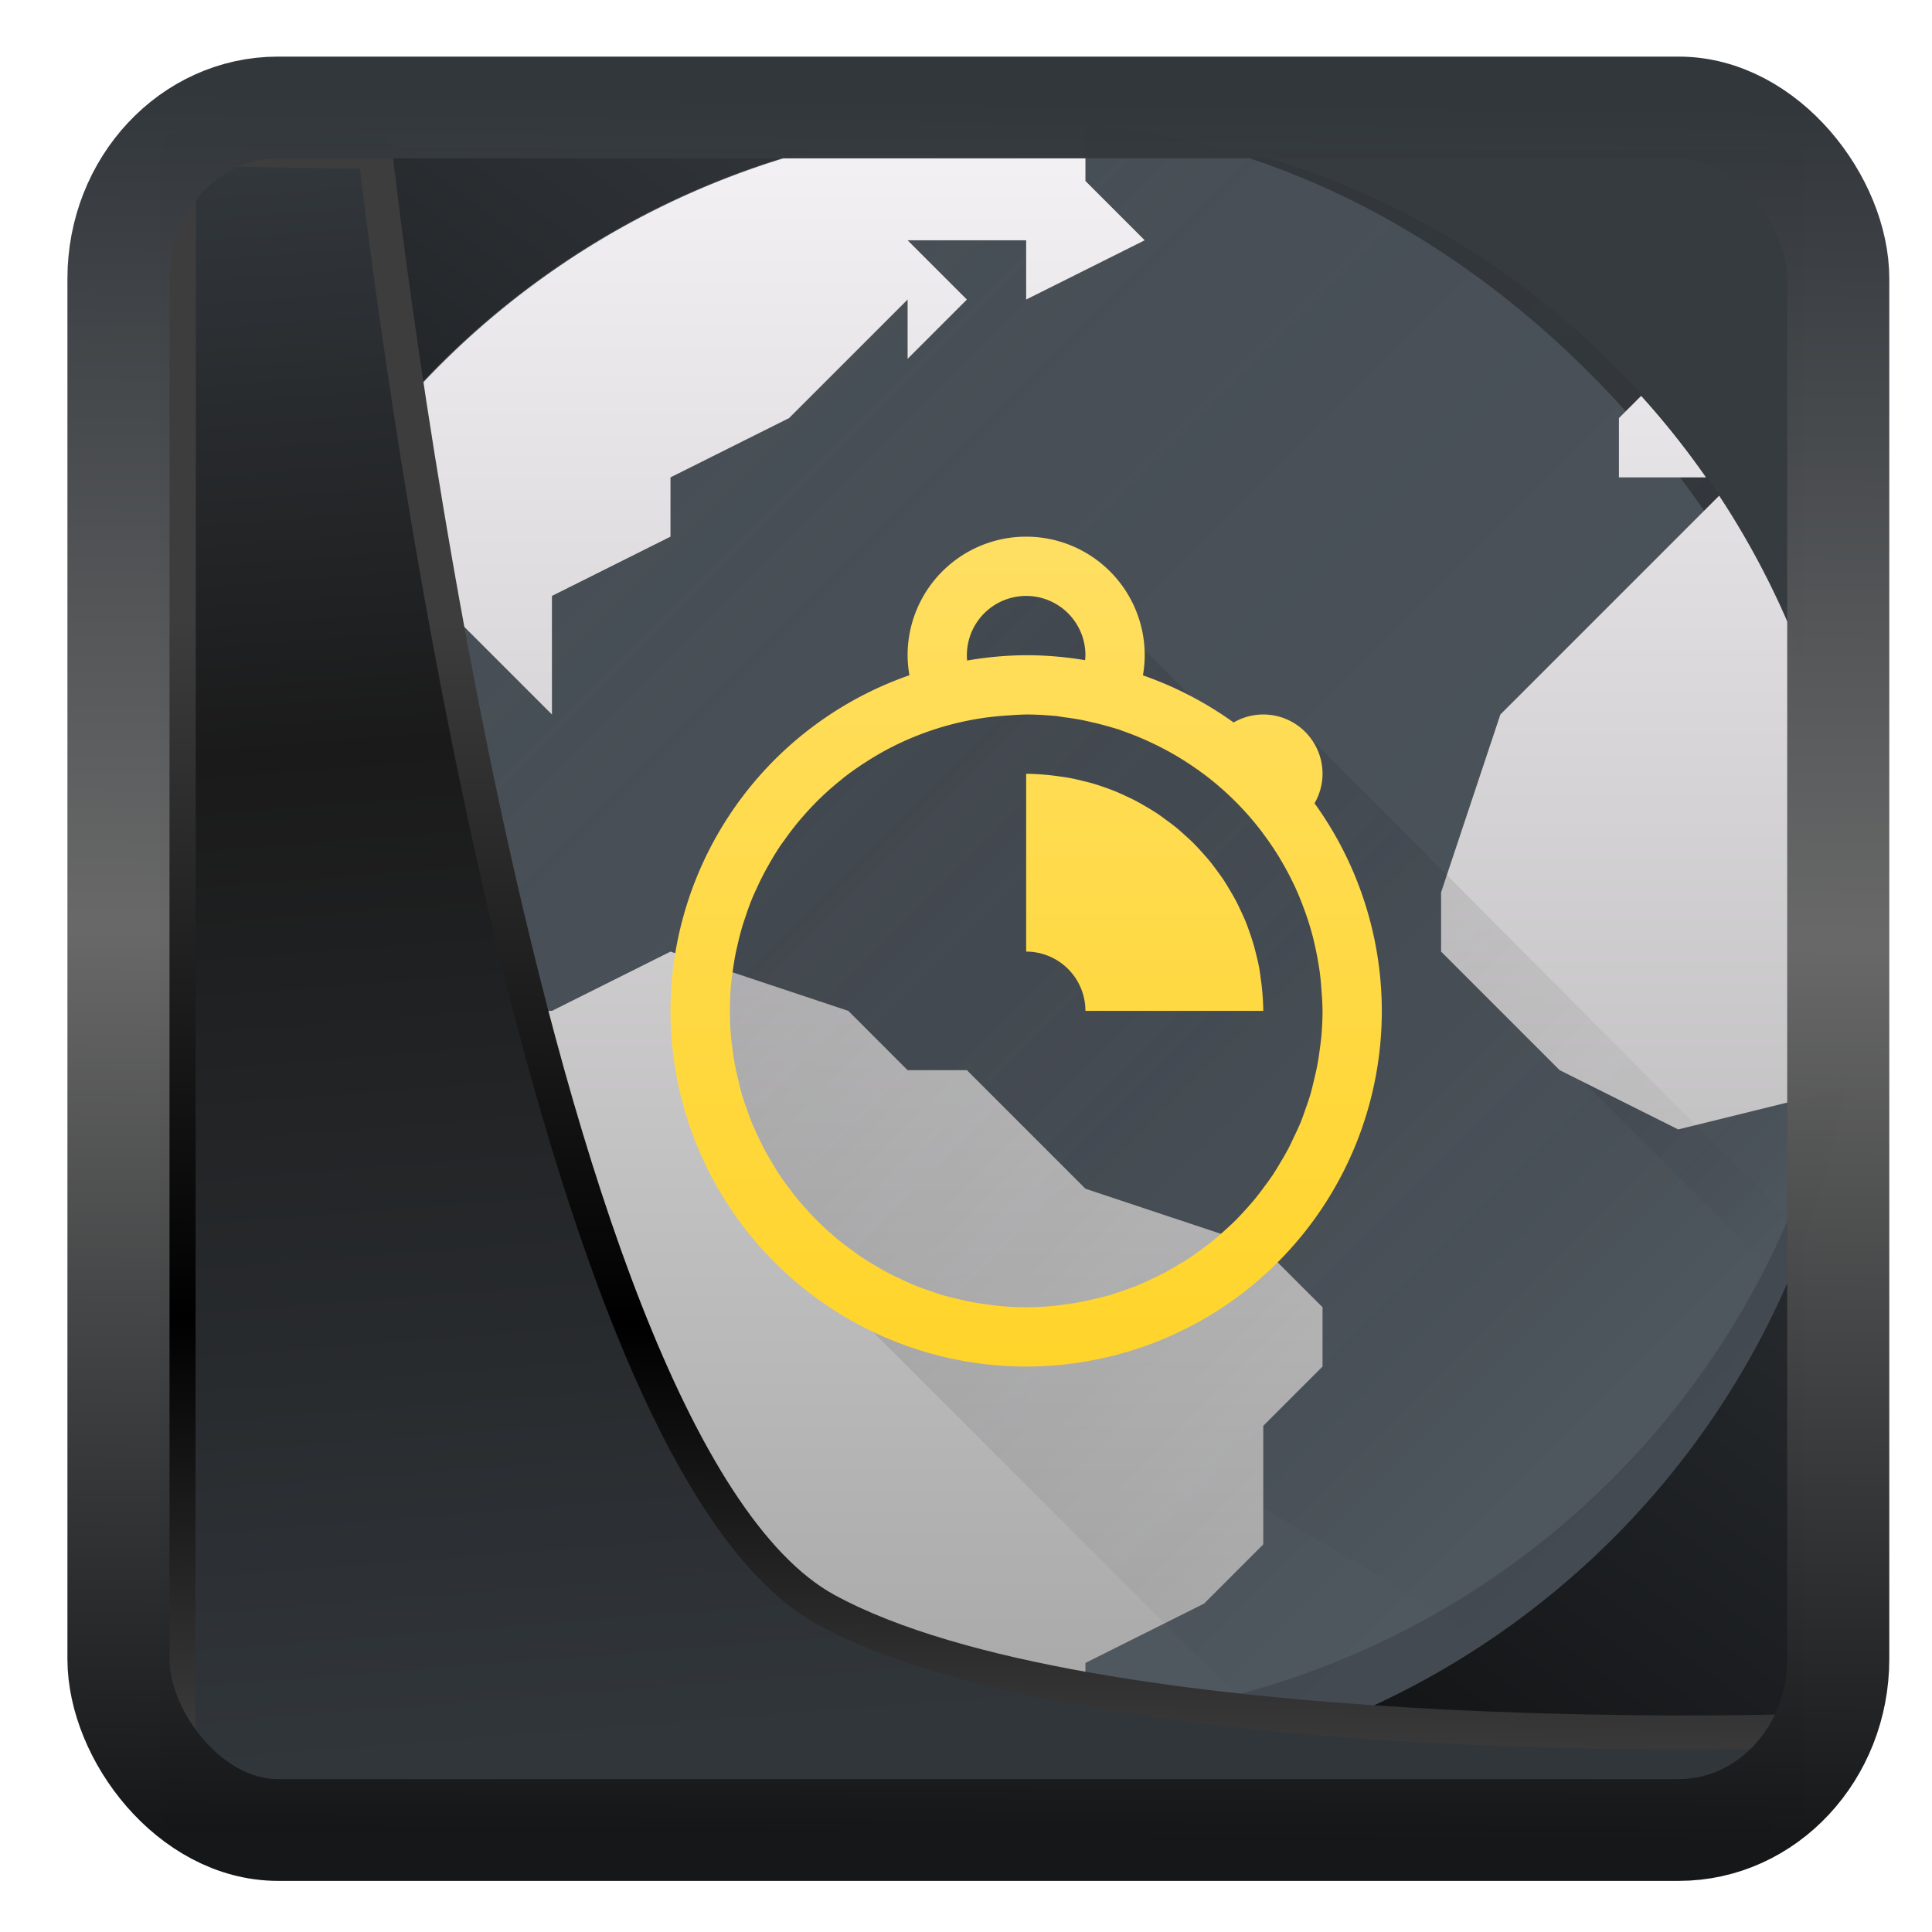 <?xml version="1.0" encoding="UTF-8" standalone="no"?>
<!-- Created with Inkscape (http://www.inkscape.org/) -->

<svg
   width="22"
   height="22"
   version="1.1"
   viewBox="0 0 22 22"
   id="svg22"
   sodipodi:docname="preferences-web-browser-cookies.svg"
   inkscape:version="1.1.2 (0a00cf5339, 2022-02-04)"
   xmlns:inkscape="http://www.inkscape.org/namespaces/inkscape"
   xmlns:sodipodi="http://sodipodi.sourceforge.net/DTD/sodipodi-0.dtd"
   xmlns:xlink="http://www.w3.org/1999/xlink"
   xmlns="http://www.w3.org/2000/svg"
   xmlns:svg="http://www.w3.org/2000/svg">
  <sodipodi:namedview
     id="namedview24"
     pagecolor="#ffffff"
     bordercolor="#666666"
     borderopacity="1.0"
     inkscape:showpageshadow="2"
     inkscape:pageopacity="0.0"
     inkscape:pagecheckerboard="0"
     inkscape:deskcolor="#d1d1d1"
     showgrid="false"
     inkscape:zoom="18.116076"
     inkscape:cx="-2.6495804"
     inkscape:cy="19.264658"
     inkscape:window-width="3440"
     inkscape:window-height="1356"
     inkscape:window-x="0"
     inkscape:window-y="0"
     inkscape:window-maximized="1"
     inkscape:current-layer="svg22"
     inkscape:pageshadow="2" />
  <defs
     id="defs12">
    <linearGradient
       inkscape:collect="always"
       id="linearGradient917">
      <stop
         style="stop-color:#000000;stop-opacity:0.996"
         offset="0"
         id="stop913" />
      <stop
         style="stop-color:#353a3f;stop-opacity:0.996"
         offset="1"
         id="stop915" />
    </linearGradient>
    <linearGradient
       id="linearGradient1005-3-3"
       x1="5.253"
       x2="9.382"
       y1="15.383"
       y2="2.942"
       gradientTransform="matrix(1,0,0,1,1.632,-0.617)"
       gradientUnits="userSpaceOnUse">
      <stop
         stop-color="#fa8200"
         offset="0"
         id="stop2" />
      <stop
         stop-color="#ff9600"
         offset=".37"
         id="stop4" />
      <stop
         stop-color="#ffb400"
         offset="1"
         id="stop6" />
    </linearGradient>
    <filter
       id="filter4014"
       x="-0.062"
       y="-0.058"
       width="1.125"
       height="1.115"
       color-interpolation-filters="sRGB">
      <feGaussianBlur
         stdDeviation="1.094"
         id="feGaussianBlur9" />
    </filter>
    <linearGradient
       inkscape:collect="always"
       xlink:href="#linearGradient3487"
       id="linearGradient3403"
       gradientUnits="userSpaceOnUse"
       x1="6.949"
       y1="4.555"
       x2="11.215"
       y2="59.052" />
    <linearGradient
       id="linearGradient3487">
      <stop
         style="stop-color:#32373c;stop-opacity:1"
         offset="0"
         id="stop3481" />
      <stop
         id="stop3483"
         offset="0.368"
         style="stop-color:#1a1a1a;stop-opacity:1" />
      <stop
         style="stop-color:#31363b;stop-opacity:1"
         offset="1"
         id="stop3485" />
    </linearGradient>
    <linearGradient
       inkscape:collect="always"
       xlink:href="#linearGradient20604"
       id="linearGradient20558"
       gradientUnits="userSpaceOnUse"
       x1="25.802"
       y1="20.374"
       x2="25.111"
       y2="58.913" />
    <linearGradient
       id="linearGradient20604">
      <stop
         id="stop20598"
         offset="0"
         style="stop-color:#3d3d3d;stop-opacity:1" />
      <stop
         style="stop-color:#000000;stop-opacity:1"
         offset="0.618"
         id="stop20600" />
      <stop
         id="stop20602"
         offset="1"
         style="stop-color:#3d3d3d;stop-opacity:1" />
    </linearGradient>
    <filter
       inkscape:collect="always"
       style="color-interpolation-filters:sRGB"
       id="filter20720"
       x="-0.017"
       y="-0.016"
       width="1.034"
       height="1.033">
      <feGaussianBlur
         inkscape:collect="always"
         stdDeviation="0.147"
         id="feGaussianBlur20722" />
    </filter>
    <linearGradient
       gradientTransform="translate(0.361,-0.13)"
       xlink:href="#linearGradient4555"
       id="linearGradient4557"
       x1="43.5"
       y1="64.012"
       x2="44.142"
       y2="0.306"
       gradientUnits="userSpaceOnUse" />
    <linearGradient
       id="linearGradient4555">
      <stop
         style="stop-color:#141618;stop-opacity:1"
         offset="0"
         id="stop4551" />
      <stop
         id="stop4559"
         offset="0.518"
         style="stop-color:#686868;stop-opacity:1" />
      <stop
         style="stop-color:#31363b;stop-opacity:1"
         offset="1"
         id="stop4553" />
    </linearGradient>
    <filter
       style="color-interpolation-filters:sRGB"
       id="filter4601"
       x="-0.03"
       width="1.06"
       y="-0.03"
       height="1.06">
      <feGaussianBlur
         stdDeviation="0.015"
         id="feGaussianBlur4603" />
    </filter>
    <linearGradient
       inkscape:collect="always"
       xlink:href="#linearGradient917"
       id="linearGradient919"
       x1="7.401"
       y1="41.743"
       x2="33.063"
       y2="7.107"
       gradientUnits="userSpaceOnUse"
       gradientTransform="matrix(0.444,0,0,0.444,0.421,0.351)" />
    <linearGradient
       id="c"
       gradientUnits="userSpaceOnUse"
       x1="6"
       x2="26"
       xlink:href="#b"
       y1="6"
       y2="26" />
    <linearGradient
       id="a"
       xlink:href="#b" />
    <linearGradient
       id="b">
      <stop
         offset="0"
         stop-color="#292c2f"
         id="stop3" />
      <stop
         offset="1"
         stop-opacity="0"
         id="stop5" />
    </linearGradient>
    <linearGradient
       id="d"
       gradientUnits="userSpaceOnUse"
       x1="23"
       x2="30"
       xlink:href="#b"
       y1="13"
       y2="20" />
    <linearGradient
       id="e"
       gradientUnits="userSpaceOnUse"
       x1="2"
       x2="2"
       y1="30"
       y2="2">
      <stop
         offset="0"
         stop-color="#a5a5a5"
         id="stop10" />
      <stop
         offset="1"
         stop-color="#f5f2f5"
         id="stop12" />
    </linearGradient>
    <linearGradient
       id="f"
       gradientUnits="userSpaceOnUse"
       x1="12"
       x2="25"
       xlink:href="#b"
       y1="12"
       y2="25" />
    <linearGradient
       id="g"
       gradientUnits="userSpaceOnUse"
       x2="0"
       y1="23"
       y2="9">
      <stop
         offset="0"
         stop-color="#ffd42a"
         id="stop15" />
      <stop
         offset="1"
         stop-color="#ffdf62"
         id="stop17" />
    </linearGradient>
  </defs>
  <rect
     style="display:inline;fill:url(#linearGradient919);fill-opacity:1;fill-rule:evenodd;stroke:none;stroke-width:0.412;stroke-linejoin:round;stroke-miterlimit:7.8"
     id="rect1192"
     width="18.703"
     height="18.982"
     x="1.826"
     y="1.693"
     ry="0"
     inkscape:label="arriere" />
  <g
     id="g863"
     transform="matrix(0.675,0,0,0.675,0.885,0.036)">
    <rect
       fill="#4f575f"
       height="28"
       rx="14"
       width="28"
       x="2"
       y="2"
       id="rect21" />
    <path
       d="m 18.594,2.248 -2.975,0.38 -4.135,2.388 -1.502,2.601 c 0,0 -1.973,1.39 -2.271,1.31 -2.517,-0.029 -3.869,0.665 -4.58,1.548 -0.301,0.703 -0.537,1.44 -0.72,2.197 -0.006,0.76 0.161,1.351 0.161,1.351 7.06,6.357 14.121,9.097 21.182,13.643 a 13.9,13.9 0 0 0 1.275,-0.959 l 0.069,-0.06 c 0.36,-0.308 0.703,-0.636 1.029,-0.979 0.072,-0.076 0.14,-0.155 0.21,-0.232 a 13.928,13.928 0 0 0 1.749,-2.375 l 0.055,-0.09 a 13.991,13.991 0 0 0 1.824,-6.282 l 0.002,-0.02 V 16.668 L 28.143,9.03 a 13.95,13.95 0 0 0 -9.55,-6.783 z"
       fill="url(#c)"
       fill-rule="evenodd"
       opacity="0.2"
       id="path23"
       style="fill:url(#c)" />
    <path
       d="m 29.012,10.842 -4.307,6.66 4.12,4.12 a 13.997,13.997 0 0 0 0.187,-10.78 z"
       fill="url(#d)"
       fill-rule="evenodd"
       opacity="0.2"
       id="path25"
       style="fill:url(#d)" />
    <path
       d="M 16,2 A 14,14 0 0 0 2.941,11 H 3 l 3,-1 1,1 1,1 V 10 L 10,9 V 8 L 12,7 14,5 V 6 L 15,5 14,4 h 2 V 5 L 18,4 17,3 V 2.05 A 14,14 0 0 0 16,2 Z M 26.375,6.625 26,7 v 1 h 1.469 A 14,14 0 0 0 26.375,6.625 Z M 27.691,8.309 27,9 l -2,2 -1,1 -1,3 v 1 l 1,1 1,1 2,1 2.791,-0.688 A 14,14 0 0 0 30,16 14,14 0 0 0 27.691,8.309 Z M 4,13 3,14 H 2.162 c -0.05,0.34 -0.088,0.681 -0.113,1.023 v 0.002 L 4,16 l 1,1 2,1 1,1 -1,1 v 2 l 1,2 2,2 v 2.629 A 14,14 0 0 0 16,30 c 0.17,-0.003 0.34,-0.009 0.51,-0.018 L 17,29 v -1 l 2,-1 1,-1 v -2 l 1,-1 V 22 L 20,21 17,20 16,19 15,18 H 14 L 13,17 10,16 8,17 H 6 V 15 H 5 v -2 z"
       fill="url(#e)"
       id="path27"
       style="fill:url(#e)" />
    <path
       d="M 16.1,9 15,10 v 2 h -2 l -1,1 -1,1 v 6 l 9.318,9.318 a 13.96,13.96 0 0 0 8.83,-8.53 l -8.548,-8.59 -0.692,0.63 z"
       fill="url(#f)"
       fill-rule="evenodd"
       opacity="0.2"
       id="path29"
       style="fill:url(#f)" />
    <path
       d="m 16,9 a 2,2 0 0 0 -2,2 2,2 0 0 0 0.031,0.338 A 6,6 0 0 0 10,17 6,6 0 0 0 16,23 6,6 0 0 0 22,17 6,6 0 0 0 20.865,13.498 1,1 0 0 0 21,13 1,1 0 0 0 20,12 1,1 0 0 0 19.5,12.135 6,6 0 0 0 17.97,11.34 2,2 0 0 0 18,11 2,2 0 0 0 16,9 Z m 0,1 a 1,1 0 0 1 1,1 1,1 0 0 1 -0.006,0.084 A 6,6 0 0 0 16,11 6,6 0 0 0 15.004,11.09 1,1 0 0 1 15,11 1,1 0 0 1 16,10 Z m 0,2 a 5,5 0 0 1 0.441,0.021 5,5 0 0 1 0.059,0.004 5,5 0 0 1 0.13,0.02 5,5 0 0 1 0.32,0.05 5,5 0 0 1 0.134,0.03 5,5 0 0 1 0.37,0.096 5,5 0 0 1 0.103,0.03 5,5 0 0 1 0.002,0 5,5 0 0 1 0.062,0.024 5,5 0 0 1 0.342,0.133 5,5 0 0 1 0.133,0.06 5,5 0 0 1 0.328,0.167 5,5 0 0 1 0.088,0.05 5,5 0 0 1 0.365,0.235 5,5 0 0 1 0.014,0.008 5,5 0 0 1 0.06,0.045 5,5 0 0 1 0.049,0.035 5,5 0 0 1 0.992,0.992 5,5 0 0 1 0.002,0.004 5,5 0 0 1 0.266,0.39 5,5 0 0 1 0.013,0.02 5,5 0 0 1 0.008,0.016 5,5 0 0 1 0.225,0.416 5,5 0 0 1 0.004,0.007 5,5 0 0 1 0.004,0.008 5,5 0 0 1 0.175,0.422 5,5 0 0 1 0.022,0.059 5,5 0 0 1 0.12,0.388 5,5 0 0 1 0.03,0.123 5,5 0 0 1 0.065,0.323 5,5 0 0 1 0.031,0.2 5,5 0 0 1 0.025,0.28 A 5,5 0 0 1 21,17 a 5,5 0 0 1 -0.021,0.441 5,5 0 0 1 -0.026,0.21 5,5 0 0 1 -0.043,0.275 5,5 0 0 1 -0.053,0.236 5,5 0 0 1 -0.06,0.242 5,5 0 0 1 -0.084,0.25 5,5 0 0 1 -0.08,0.221 5,5 0 0 1 -0.12,0.262 5,5 0 0 1 -0.085,0.177 5,5 0 0 1 -0.145,0.254 5,5 0 0 1 -0.115,0.188 5,5 0 0 1 -0.158,0.22 5,5 0 0 1 -0.137,0.18 5,5 0 0 1 -0.174,0.2 5,5 0 0 1 -0.166,0.177 5,5 0 0 1 -0.178,0.166 5,5 0 0 1 -0.199,0.174 5,5 0 0 1 -0.18,0.137 5,5 0 0 1 -0.22,0.158 5,5 0 0 1 -0.188,0.115 5,5 0 0 1 -0.254,0.145 5,5 0 0 1 -0.177,0.086 5,5 0 0 1 -0.262,0.119 5,5 0 0 1 -0.22,0.08 5,5 0 0 1 -0.25,0.084 5,5 0 0 1 -0.243,0.06 5,5 0 0 1 -0.236,0.053 5,5 0 0 1 -0.276,0.043 5,5 0 0 1 -0.209,0.026 A 5,5 0 0 1 16,22 a 5,5 0 0 1 -0.441,-0.021 5,5 0 0 1 -0.21,-0.026 5,5 0 0 1 -0.275,-0.043 5,5 0 0 1 -0.236,-0.053 5,5 0 0 1 -0.242,-0.06 5,5 0 0 1 -0.25,-0.084 5,5 0 0 1 -0.221,-0.08 5,5 0 0 1 -0.262,-0.12 5,5 0 0 1 -0.177,-0.085 5,5 0 0 1 -0.254,-0.145 5,5 0 0 1 -0.188,-0.115 5,5 0 0 1 -0.22,-0.158 5,5 0 0 1 -0.18,-0.137 5,5 0 0 1 -0.2,-0.174 5,5 0 0 1 -0.177,-0.166 5,5 0 0 1 -0.166,-0.178 5,5 0 0 1 -0.174,-0.199 5,5 0 0 1 -0.137,-0.18 5,5 0 0 1 -0.158,-0.22 5,5 0 0 1 -0.115,-0.188 5,5 0 0 1 -0.145,-0.254 5,5 0 0 1 -0.086,-0.177 5,5 0 0 1 -0.119,-0.262 5,5 0 0 1 -0.08,-0.22 5,5 0 0 1 -0.084,-0.25 5,5 0 0 1 -0.06,-0.243 A 5,5 0 0 1 11.09,17.926 5,5 0 0 1 11.047,17.65 5,5 0 0 1 11.021,17.441 5,5 0 0 1 11,17 a 5,5 0 0 1 0.021,-0.441 5,5 0 0 1 0.024,-0.19 5,5 0 0 1 0.05,-0.318 5,5 0 0 1 0.032,-0.145 5,5 0 0 1 0.088,-0.342 5,5 0 0 1 0.047,-0.142 5,5 0 0 1 0.117,-0.322 5,5 0 0 1 0.072,-0.16 5,5 0 0 1 0.145,-0.295 5,5 0 0 1 0.068,-0.122 5,5 0 0 1 0.195,-0.318 5,5 0 0 1 0.063,-0.086 5,5 0 0 1 0.246,-0.322 5,5 0 0 1 0.039,-0.045 5,5 0 0 1 0.314,-0.336 5,5 0 0 1 0.37,-0.324 5,5 0 0 1 0.023,-0.02 5,5 0 0 1 0.377,-0.267 5,5 0 0 1 0.041,-0.026 5,5 0 0 1 0.406,-0.232 5,5 0 0 1 0.455,-0.203 5,5 0 0 1 1.121,-0.291 5,5 0 0 1 0.026,-0.004 5,5 0 0 1 0.021,-0.002 5,5 0 0 1 0.371,-0.033 5,5 0 0 1 0.114,-0.008 A 5,5 0 0 1 16,12 Z m 0,1 v 3 a 1,1 0 0 1 1,1 h 3 a 4,4 0 0 0 -0.018,-0.338 4,4 0 0 0 -0.025,-0.21 4,4 0 0 0 -0.027,-0.186 4,4 0 0 0 -0.051,-0.223 4,4 0 0 0 -0.04,-0.154 4,4 0 0 0 -0.07,-0.215 4,4 0 0 0 -0.066,-0.18 4,4 0 0 0 -0.078,-0.174 4,4 0 0 0 -0.09,-0.185 4,4 0 0 0 -0.094,-0.164 4,4 0 0 0 -0.115,-0.188 4,4 0 0 0 -0.097,-0.135 4,4 0 0 0 -0.141,-0.185 4,4 0 0 0 -0.113,-0.129 4,4 0 0 0 -0.149,-0.16 4,4 0 0 0 -0.16,-0.149 4,4 0 0 0 -0.129,-0.113 4,4 0 0 0 -0.185,-0.14 4,4 0 0 0 -0.135,-0.098 4,4 0 0 0 -0.188,-0.115 4,4 0 0 0 -0.164,-0.094 4,4 0 0 0 -0.185,-0.09 4,4 0 0 0 -0.174,-0.078 4,4 0 0 0 -0.18,-0.067 4,4 0 0 0 -0.215,-0.07 4,4 0 0 0 -0.154,-0.039 4,4 0 0 0 -0.223,-0.05 A 4,4 0 0 0 16.549,13.043 4,4 0 0 0 16.338,13.018 4,4 0 0 0 16,13 Z"
       fill="url(#g)"
       id="path31"
       style="fill:url(#g)" />
    <path
       d="M 29.979,15.414 A 14,14 0 0 1 16,29 14,14 0 0 1 2.021,15.586 14,14 0 0 0 2,16 14,14 0 0 0 16,30 14,14 0 0 0 30,16 14,14 0 0 0 29.979,15.414 Z"
       fill="#292c2f"
       opacity="0.3"
       id="path33" />
  </g>
  <path
     style="display:inline;mix-blend-mode:normal;fill:url(#linearGradient3403);fill-opacity:1;stroke:url(#linearGradient20558);stroke-width:1.162;stroke-linecap:butt;stroke-linejoin:round;stroke-miterlimit:4;stroke-dasharray:none;stroke-opacity:1;filter:url(#filter20720)"
     d="M 4.704,3.981 4.691,60.802 H 58.595 l 1.022,-2.866 c 0,0 -23.875,0.766 -32.844,-4.14 C 16.258,48.042 11.401,4.098 11.401,4.098 Z"
     id="path1686"
     sodipodi:nodetypes="ccccscc"
     transform="matrix(0.334,0,0,0.334,0.465,0.363)"
     inkscape:label="folder" />
  <rect
     style="display:inline;fill:none;fill-opacity:1;stroke:url(#linearGradient4557);stroke-width:3.714;stroke-linejoin:round;stroke-miterlimit:7.8;stroke-dasharray:none;stroke-opacity:0.995;filter:url(#filter4601)"
     id="rect4539"
     width="62.567"
     height="62.867"
     x="1.032"
     y="0.596"
     ry="6.245"
     rx="5.803"
     transform="matrix(0.313,0,0,0.312,1.026,1.038)"
     inkscape:label="contour" />
</svg>
